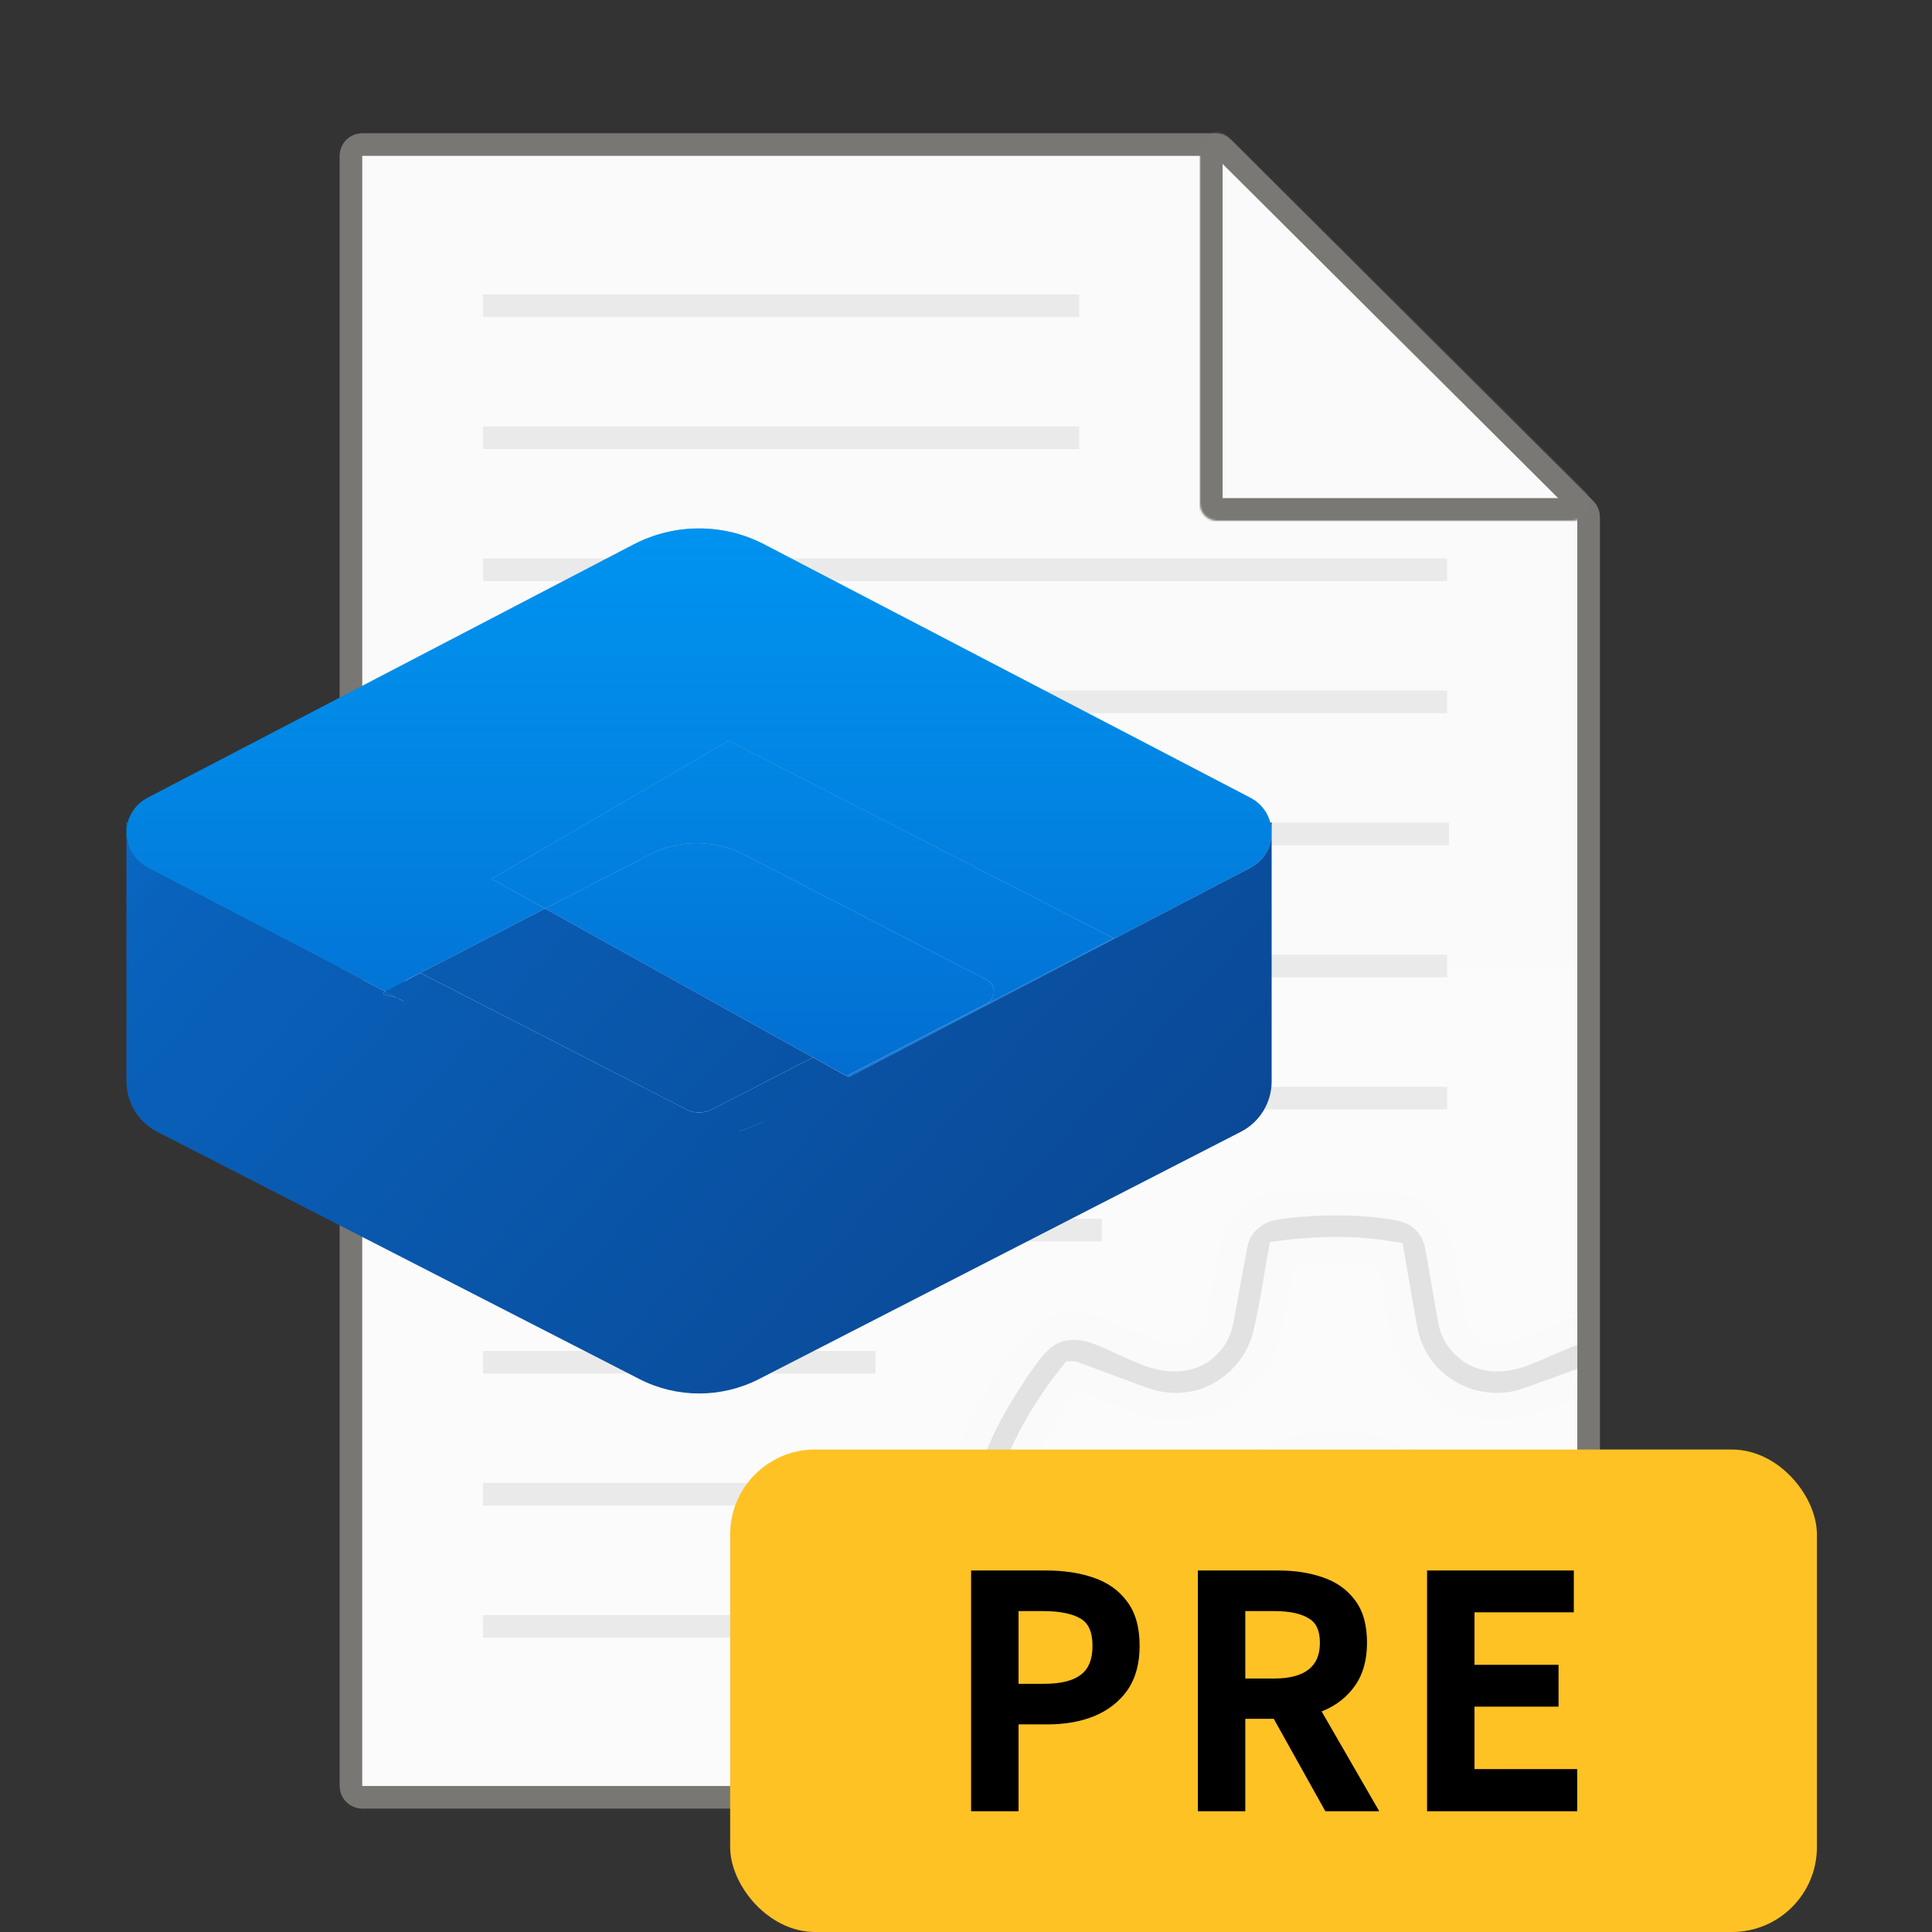 <svg width="1024" height="1024" viewBox="0 0 1024 1024" fill="none" xmlns="http://www.w3.org/2000/svg">
<rect x="0" y="0" width="1024" height="1024" fill="#333333" stroke="none"/>
<path d="M192 76.603C188.686 76.603 186 79.289 186 82.603V946.603C186 949.916 188.686 952.603 192 952.603H836C839.314 952.603 842 949.916 842 946.603V274C842 272.405 841.365 270.876 840.236 269.751L648.236 78.353C647.111 77.232 645.588 76.603 644 76.603H192Z" fill="url(#paint0_linear_611_25)" stroke="url(#paint1_linear_611_25)" stroke-width="12" stroke-linejoin="round"/>
<mask id="path-2-inside-1_611_25" fill="white">
<path d="M636 267V79.658C636 71.65 645.674 67.63 651.349 73.279L839.551 260.621C845.241 266.285 841.23 276 833.202 276H645C640.029 276 636 271.971 636 267Z"/>
</mask>
<path d="M839.551 260.621L848.017 252.117L848.017 252.117L839.551 260.621ZM651.349 73.279L659.815 64.775L651.349 73.279ZM624 79.658V267H648V79.658H624ZM645 288H833.202V264H645V288ZM848.017 252.117L659.815 64.775L642.884 81.784L831.085 269.126L848.017 252.117ZM833.202 288C851.934 288 861.293 265.332 848.017 252.117L831.085 269.126C829.189 267.238 830.526 264 833.202 264V288ZM624 267C624 278.598 633.402 288 645 288V264C646.657 264 648 265.343 648 267H624ZM648 79.658C648 82.327 644.775 83.667 642.884 81.784L659.815 64.775C646.572 51.592 624 60.972 624 79.658H648Z" fill="#7A7875" mask="url(#path-2-inside-1_611_25)"/>
<rect x="256" y="156" width="316" height="12" fill="#EAEAEA"/>
<rect x="256" y="226" width="316" height="12" fill="#EAEAEA"/>
<rect x="256" y="296" width="511" height="12" fill="#EAEAEA"/>
<rect x="256" y="366" width="511" height="12" fill="#EAEAEA"/>
<rect x="256" y="436" width="512" height="12" fill="#EAEAEA"/>
<rect x="256" y="506" width="511" height="12" fill="#EAEAEA"/>
<rect x="256" y="576" width="511" height="12" fill="#EAEAEA"/>
<rect x="256" y="646" width="328" height="12" fill="#EAEAEA"/>
<rect x="256" y="716" width="208" height="12" fill="#EAEAEA"/>
<rect x="256" y="786" width="200" height="12" fill="#EAEAEA"/>
<rect x="256" y="856" width="200" height="12" fill="#EAEAEA"/>
<g clip-path="url(#clip0_611_25)">
<path d="M622.904 966.318C618.21 966.318 613.583 967.19 609.023 968.934C604.464 970.677 599.904 972.555 595.344 974.566C590.918 976.578 586.425 978.456 581.865 980.199C577.305 981.943 572.678 982.814 567.984 982.814C563.961 982.814 560.273 982.01 556.92 980.4C553.567 978.657 550.549 976.243 547.867 973.158C546.124 971.146 544.045 968.464 541.631 965.111C539.351 961.758 536.937 958.07 534.389 954.047C531.84 950.023 529.292 945.799 526.744 941.373C524.196 936.813 521.916 932.454 519.904 928.297C518.027 924.005 516.484 919.982 515.277 916.227C514.07 912.471 513.467 909.32 513.467 906.771C513.467 901.943 514.674 897.652 517.088 893.896C519.502 890.007 522.452 886.52 525.939 883.436C529.561 880.217 533.45 877.199 537.607 874.383C541.899 871.566 545.788 868.616 549.275 865.531C552.896 862.312 555.914 858.96 558.328 855.473C560.742 851.852 561.949 847.694 561.949 843C561.949 838.44 560.742 834.35 558.328 830.729C555.914 827.107 552.896 823.755 549.275 820.67C545.654 817.451 541.765 814.367 537.607 811.416C533.45 808.465 529.561 805.381 525.939 802.162C522.318 798.809 519.301 795.255 516.887 791.5C514.473 787.745 513.266 783.453 513.266 778.625C513.266 776.211 513.869 773.126 515.076 769.371C516.417 765.616 518.094 761.592 520.105 757.301C522.117 753.009 524.397 748.65 526.945 744.225C529.628 739.665 532.243 735.373 534.791 731.35C537.473 727.192 540.021 723.437 542.436 720.084C544.85 716.731 546.928 714.116 548.672 712.238C551.354 709.288 554.372 707.008 557.725 705.398C561.212 703.789 564.9 702.984 568.789 702.984C573.483 702.984 578.043 703.856 582.469 705.6C586.895 707.343 591.32 709.288 595.746 711.434C600.172 713.445 604.598 715.323 609.023 717.066C613.583 718.81 618.21 719.682 622.904 719.682C628.939 719.682 634.103 717.871 638.395 714.25C642.82 710.495 645.57 705.667 646.643 699.766C647.85 693.194 649.057 686.622 650.264 680.051C651.471 673.479 652.678 666.908 653.885 660.336C654.958 654.703 657.372 650.076 661.127 646.455C665.016 642.834 669.777 640.487 675.41 639.414C680.775 638.475 686.206 637.872 691.705 637.604C697.204 637.201 702.635 637 708 637C713.633 637 719.266 637.201 724.898 637.604C730.531 638.006 736.097 638.743 741.596 639.816C747.229 640.889 751.855 643.236 755.477 646.857C759.098 650.479 761.445 655.105 762.518 660.738C763.725 667.31 764.865 673.814 765.938 680.252C767.01 686.689 768.15 693.194 769.357 699.766C770.43 705.533 773.18 710.294 777.605 714.049C782.031 717.804 787.195 719.682 793.096 719.682C797.79 719.682 802.417 718.81 806.977 717.066C811.536 715.323 816.029 713.445 820.455 711.434C825.015 709.422 829.575 707.544 834.135 705.801C838.695 704.057 843.322 703.186 848.016 703.186C852.173 703.186 855.861 704.057 859.08 705.801C862.433 707.41 865.451 709.757 868.133 712.842C869.876 714.854 871.888 717.536 874.168 720.889C876.582 724.242 879.063 727.93 881.611 731.953C884.16 735.977 886.708 740.268 889.256 744.828C891.804 749.254 894.017 753.613 895.895 757.904C897.906 762.062 899.516 766.018 900.723 769.773C901.93 773.529 902.533 776.68 902.533 779.229C902.533 784.191 901.326 788.549 898.912 792.305C896.498 796.06 893.48 799.547 889.859 802.766C886.372 805.85 882.483 808.801 878.191 811.617C874.034 814.434 870.145 817.451 866.523 820.67C863.036 823.755 860.086 827.107 857.672 830.729C855.258 834.215 854.051 838.306 854.051 843C854.051 847.56 855.258 851.65 857.672 855.271C860.086 858.893 863.104 862.312 866.725 865.531C870.346 868.616 874.235 871.633 878.393 874.584C882.55 877.535 886.439 880.686 890.061 884.039C893.682 887.258 896.699 890.745 899.113 894.5C901.527 898.255 902.734 902.547 902.734 907.375C902.734 910.057 902.064 913.276 900.723 917.031C899.516 920.652 897.906 924.609 895.895 928.9C893.883 933.192 891.536 937.551 888.854 941.977C886.305 946.402 883.69 950.627 881.008 954.65C878.46 958.674 875.911 962.362 873.363 965.715C870.949 969.068 868.87 971.75 867.127 973.762C864.445 976.712 861.427 978.992 858.074 980.602C854.855 982.211 851.301 983.016 847.412 983.016C842.986 983.016 838.426 982.144 833.732 980.4C829.173 978.657 824.613 976.779 820.053 974.768C815.493 972.622 810.933 970.677 806.373 968.934C801.813 967.19 797.387 966.318 793.096 966.318C787.195 966.318 782.635 967.525 779.416 969.939C776.197 972.354 773.716 975.505 771.973 979.395C770.229 983.15 768.955 987.374 768.15 992.068C767.48 996.628 766.742 1001.05 765.938 1005.35C765.267 1008.83 764.596 1012.25 763.926 1015.61C763.389 1018.82 762.786 1022.18 762.115 1025.66C761.042 1031.43 758.628 1036.12 754.873 1039.75C751.118 1043.23 746.357 1045.51 740.59 1046.59C735.225 1047.52 729.794 1048.2 724.295 1048.6C718.93 1048.87 713.499 1049 708 1049C702.367 1049 696.734 1048.8 691.102 1048.4C685.469 1047.99 679.903 1047.26 674.404 1046.18C668.771 1045.11 664.145 1042.76 660.523 1039.14C656.902 1035.39 654.555 1030.69 653.482 1025.06C652.275 1018.62 651.135 1012.19 650.062 1005.75C648.99 999.176 647.85 992.672 646.643 986.234C645.57 980.467 642.82 975.706 638.395 971.951C633.969 968.196 628.805 966.318 622.904 966.318ZM736.768 1021.24C737.304 1018.29 737.908 1014.67 738.578 1010.38C739.249 1005.95 739.986 1001.46 740.791 996.896C741.596 992.337 742.467 987.978 743.406 983.82C744.345 979.663 745.284 976.31 746.223 973.762C749.978 963.703 756.013 955.656 764.328 949.621C772.643 943.586 782.232 940.568 793.096 940.568C796.717 940.568 800.874 941.239 805.568 942.58C810.396 943.787 815.292 945.262 820.254 947.006C825.35 948.749 830.245 950.56 834.939 952.438C839.633 954.315 843.791 955.924 847.412 957.266C853.715 949.755 859.281 941.842 864.109 933.527C868.938 925.078 873.162 916.361 876.783 907.375V907.174L846.004 881.021C840.371 876.327 836.012 870.695 832.928 864.123C829.843 857.417 828.301 850.376 828.301 843C828.301 835.624 829.843 828.583 832.928 821.877C836.146 815.171 840.572 809.471 846.205 804.777L876.582 779.43V779.229C876.582 779.094 876.314 778.357 875.777 777.016C875.241 775.54 874.906 774.736 874.771 774.602C871.553 766.286 867.663 758.374 863.104 750.863C858.678 743.219 853.648 735.91 848.016 728.936H847.814L809.994 742.615C804.63 744.493 799.131 745.432 793.498 745.432C784.378 745.432 775.996 743.219 768.352 738.793C761.914 735.172 756.549 730.344 752.258 724.309C748.1 718.273 745.351 711.635 744.01 704.393L737.17 665.164C727.514 663.555 717.79 662.75 708 662.75C703.172 662.75 698.344 662.951 693.516 663.354C688.688 663.622 683.926 664.091 679.232 664.762C678.025 671.467 676.885 678.106 675.812 684.678C674.74 691.249 673.465 697.821 671.99 704.393C670.783 710.294 668.704 715.792 665.754 720.889C662.803 725.851 659.182 730.143 654.891 733.764C650.599 737.385 645.771 740.268 640.406 742.414C635.042 744.426 629.275 745.432 623.105 745.432C617.07 745.432 611.37 744.426 606.006 742.414H605.805L568.789 728.734H568.588C562.419 736.379 556.853 744.359 551.891 752.674C546.928 760.855 542.704 769.505 539.217 778.625V778.826L569.996 804.979C575.629 809.673 579.988 815.372 583.072 822.078C586.157 828.65 587.699 835.624 587.699 843C587.699 850.376 586.09 857.417 582.871 864.123C579.786 870.829 575.428 876.529 569.795 881.223L539.418 906.57V906.771C539.418 906.906 539.686 907.71 540.223 909.186C540.759 910.527 541.094 911.264 541.229 911.398C544.447 919.714 548.27 927.693 552.695 935.338C557.255 942.848 562.352 950.09 567.984 957.064H568.186L606.006 943.385C611.37 941.507 616.869 940.568 622.502 940.568C631.622 940.568 640.004 942.781 647.648 947.207C654.086 950.828 659.383 955.656 663.541 961.691C667.833 967.727 670.649 974.365 671.99 981.607L678.83 1020.84C688.486 1022.45 698.21 1023.25 708 1023.25C712.828 1023.25 717.656 1023.12 722.484 1022.85C727.312 1022.45 732.074 1021.91 736.768 1021.24ZM630.75 843C630.75 832.271 632.762 822.212 636.785 812.824C640.809 803.436 646.307 795.255 653.281 788.281C660.255 781.307 668.436 775.809 677.824 771.785C687.212 767.762 697.271 765.75 708 765.75C718.729 765.75 728.788 767.762 738.176 771.785C747.564 775.809 755.745 781.307 762.719 788.281C769.693 795.255 775.191 803.436 779.215 812.824C783.238 822.212 785.25 832.271 785.25 843C785.25 853.729 783.238 863.788 779.215 873.176C775.191 882.564 769.693 890.745 762.719 897.719C755.745 904.693 747.564 910.191 738.176 914.215C728.788 918.238 718.729 920.25 708 920.25C697.271 920.25 687.212 918.238 677.824 914.215C668.436 910.191 660.255 904.693 653.281 897.719C646.307 890.745 640.809 882.564 636.785 873.176C632.762 863.788 630.75 853.729 630.75 843ZM759.5 843C759.5 835.892 758.159 829.253 755.477 823.084C752.794 816.781 749.106 811.282 744.412 806.588C739.718 801.894 734.219 798.206 727.916 795.523C721.747 792.841 715.108 791.5 708 791.5C700.892 791.5 694.186 792.841 687.883 795.523C681.714 798.206 676.282 801.894 671.588 806.588C666.894 811.282 663.206 816.781 660.523 823.084C657.841 829.253 656.5 835.892 656.5 843C656.5 850.108 657.841 856.814 660.523 863.117C663.206 869.286 666.894 874.718 671.588 879.412C676.282 884.106 681.714 887.794 687.883 890.477C694.186 893.159 700.892 894.5 708 894.5C715.108 894.5 721.747 893.159 727.916 890.477C734.219 887.794 739.718 884.106 744.412 879.412C749.106 874.718 752.794 869.286 755.477 863.117C758.159 856.814 759.5 850.108 759.5 843Z" fill="#E2E2E2"/>
<path d="M609.023 968.934L611.595 975.659L609.023 968.934ZM595.344 974.566L592.438 967.979L592.401 967.995L592.364 968.012L595.344 974.566ZM556.92 980.4L553.598 986.788L553.7 986.842L553.804 986.891L556.92 980.4ZM547.867 973.158L542.426 977.874L542.434 977.883L547.867 973.158ZM541.631 965.111L535.677 969.16L535.731 969.24L535.788 969.318L541.631 965.111ZM526.744 941.373L520.459 944.885L520.481 944.926L520.504 944.966L526.744 941.373ZM519.904 928.297L513.308 931.183L513.363 931.309L513.423 931.433L519.904 928.297ZM517.088 893.896L523.144 897.79L523.175 897.742L523.205 897.693L517.088 893.896ZM525.939 883.436L530.71 888.828L530.716 888.823L530.723 888.817L525.939 883.436ZM537.607 874.383L533.657 868.363L533.613 868.392L533.569 868.422L537.607 874.383ZM549.275 865.531L554.046 870.924L554.052 870.918L554.059 870.913L549.275 865.531ZM558.328 855.473L564.248 859.571L564.284 859.519L564.319 859.466L558.328 855.473ZM549.275 820.67L544.492 826.051L544.549 826.102L544.606 826.151L549.275 820.67ZM525.939 802.162L521.048 807.445L521.101 807.495L521.156 807.543L525.939 802.162ZM516.887 791.5L510.83 795.393L516.887 791.5ZM515.076 769.371L508.296 766.949L508.257 767.058L508.222 767.168L515.076 769.371ZM526.945 744.225L520.739 740.574L520.722 740.603L520.706 740.632L526.945 744.225ZM534.791 731.35L528.741 727.446L528.724 727.472L528.708 727.497L534.791 731.35ZM548.672 712.238L553.948 717.138L553.974 717.11L553.999 717.082L548.672 712.238ZM557.725 705.398L554.707 698.861L554.658 698.884L554.609 698.907L557.725 705.398ZM595.746 711.434L592.605 717.912L592.685 717.951L592.767 717.988L595.746 711.434ZM609.023 717.066L606.384 723.765L606.418 723.779L606.452 723.792L609.023 717.066ZM638.395 714.25L643.038 719.753L643.045 719.746L643.053 719.74L638.395 714.25ZM646.643 699.766L639.561 698.465L639.559 698.478L646.643 699.766ZM653.885 660.336L646.812 658.989L646.808 659.012L646.803 659.035L653.885 660.336ZM661.127 646.455L656.221 641.185L656.175 641.228L656.129 641.272L661.127 646.455ZM675.41 639.414L674.169 632.322L674.116 632.331L674.063 632.341L675.41 639.414ZM691.705 637.604L692.056 644.795L692.143 644.791L692.231 644.784L691.705 637.604ZM741.596 639.816L740.217 646.883L740.233 646.886L740.248 646.889L741.596 639.816ZM762.518 660.738L769.599 659.438L769.595 659.414L769.59 659.391L762.518 660.738ZM769.357 699.766L762.276 701.066L762.277 701.074L762.279 701.083L769.357 699.766ZM820.455 711.434L817.549 704.846L817.512 704.862L817.476 704.879L820.455 711.434ZM859.08 705.801L855.651 712.132L855.806 712.216L855.964 712.292L859.08 705.801ZM868.133 712.842L873.574 708.126L873.566 708.117L868.133 712.842ZM874.168 720.889L868.214 724.937L868.268 725.017L868.325 725.096L874.168 720.889ZM889.256 744.828L882.971 748.34L882.993 748.381L883.016 748.421L889.256 744.828ZM895.895 757.904L889.298 760.79L889.353 760.916L889.413 761.04L895.895 757.904ZM898.912 792.305L904.969 796.198L898.912 792.305ZM889.859 802.766L894.63 808.158L894.636 808.153L894.643 808.147L889.859 802.766ZM878.191 811.617L874.241 805.598L874.197 805.627L874.153 805.656L878.191 811.617ZM866.523 820.67L871.294 826.063L871.3 826.057L871.307 826.051L866.523 820.67ZM857.672 830.729L863.592 834.827L863.628 834.775L863.663 834.722L857.672 830.729ZM866.725 865.531L861.941 870.913L861.998 870.963L862.056 871.012L866.725 865.531ZM890.061 884.039L885.169 889.322L885.222 889.372L885.277 889.42L890.061 884.039ZM900.723 917.031L893.942 914.61L893.916 914.682L893.892 914.754L900.723 917.031ZM888.854 941.977L882.696 938.245L882.654 938.314L882.614 938.384L888.854 941.977ZM881.008 954.65L875.017 950.657L874.97 950.727L874.925 950.798L881.008 954.65ZM873.363 965.715L867.631 961.358L867.575 961.432L867.52 961.508L873.363 965.715ZM867.127 973.762L872.455 978.605L872.512 978.542L872.568 978.477L867.127 973.762ZM858.074 980.602L854.959 974.111L854.906 974.136L854.854 974.162L858.074 980.602ZM833.732 980.4L831.161 987.126L831.193 987.138L831.225 987.15L833.732 980.4ZM820.053 974.768L816.987 981.282L817.066 981.32L817.147 981.355L820.053 974.768ZM771.973 979.395L778.503 982.427L778.523 982.383L778.543 982.34L771.973 979.395ZM768.15 992.068L761.054 990.852L761.039 990.936L761.027 991.021L768.15 992.068ZM765.938 1005.35L773.008 1006.71L773.011 1006.69L773.014 1006.67L765.938 1005.35ZM763.926 1015.61L756.866 1014.19L756.843 1014.31L756.824 1014.42L763.926 1015.61ZM762.115 1025.66L755.045 1024.3L755.041 1024.33L755.037 1024.35L762.115 1025.66ZM754.873 1039.75L759.772 1045.02L759.822 1044.98L759.871 1044.93L754.873 1039.75ZM740.59 1046.59L741.831 1053.68L741.869 1053.67L741.907 1053.66L740.59 1046.59ZM724.295 1048.6L724.654 1055.79L724.737 1055.78L724.82 1055.78L724.295 1048.6ZM674.404 1046.18L675.783 1039.12L675.767 1039.11L675.752 1039.11L674.404 1046.18ZM660.523 1039.14L655.341 1044.14L655.386 1044.19L655.432 1044.23L660.523 1039.14ZM653.482 1025.06L646.406 1026.39L646.408 1026.4L646.41 1026.41L653.482 1025.06ZM650.062 1005.75L642.957 1006.91L642.959 1006.92L642.96 1006.93L650.062 1005.75ZM646.643 986.234L639.564 987.551L639.566 987.561L646.643 986.234ZM736.768 1021.24L737.786 1028.37L742.923 1027.63L743.851 1022.53L736.768 1021.24ZM738.578 1010.38L745.692 1011.49L745.694 1011.47L745.697 1011.45L738.578 1010.38ZM746.223 973.762L739.477 971.243L739.472 971.258L739.467 971.273L746.223 973.762ZM764.328 949.621L768.557 955.448L764.328 949.621ZM805.568 942.58L803.59 949.503L803.706 949.536L803.822 949.565L805.568 942.58ZM820.254 947.006L817.867 953.799L817.895 953.809L817.923 953.818L820.254 947.006ZM847.412 957.266L844.911 964.017L849.667 965.779L852.927 961.894L847.412 957.266ZM864.109 933.527L870.336 937.143L870.348 937.121L870.361 937.1L864.109 933.527ZM876.783 907.375L883.461 910.066L883.983 908.771V907.375H876.783ZM876.783 907.174H883.983V903.843L881.445 901.687L876.783 907.174ZM846.004 881.021L850.666 875.535L850.64 875.512L850.613 875.49L846.004 881.021ZM832.928 864.123L826.387 867.132L826.398 867.157L826.41 867.182L832.928 864.123ZM832.928 821.877L826.437 818.761L826.411 818.814L826.387 818.868L832.928 821.877ZM846.205 804.777L850.814 810.309L850.818 810.306L846.205 804.777ZM876.582 779.43L881.195 784.958L883.782 782.799V779.43H876.582ZM875.777 777.016L869.011 779.476L869.05 779.584L869.092 779.69L875.777 777.016ZM874.771 774.602L868.057 777.201L868.606 778.618L869.68 779.693L874.771 774.602ZM863.104 750.863L856.872 754.471L856.91 754.536L856.949 754.6L863.104 750.863ZM848.016 728.936L853.617 724.412L851.455 721.736H848.016V728.936ZM847.814 728.936V721.736H846.552L845.365 722.165L847.814 728.936ZM809.994 742.615L812.373 749.411L812.408 749.399L812.443 749.386L809.994 742.615ZM768.352 738.793L771.959 732.562L771.92 732.54L771.881 732.518L768.352 738.793ZM752.258 724.309L746.329 728.393L746.359 728.437L746.39 728.481L752.258 724.309ZM744.01 704.393L736.917 705.629L736.923 705.666L736.93 705.704L744.01 704.393ZM737.17 665.164L744.263 663.927L743.386 658.901L738.354 658.062L737.17 665.164ZM693.516 663.354L693.915 670.542L694.014 670.537L694.114 670.529L693.516 663.354ZM679.232 664.762L678.214 657.634L673.067 658.369L672.146 663.486L679.232 664.762ZM671.99 704.393L664.965 702.816L664.95 702.882L664.936 702.95L671.99 704.393ZM665.754 720.889L671.943 724.568L671.964 724.532L671.985 724.496L665.754 720.889ZM640.406 742.414L642.934 749.156L643.008 749.128L643.08 749.099L640.406 742.414ZM606.006 742.414L608.534 735.672L607.311 735.214H606.006V742.414ZM605.805 742.414L603.309 749.168L604.517 749.614H605.805V742.414ZM568.789 728.734L571.285 721.981L570.077 721.534H568.789V728.734ZM568.588 728.734V721.534H565.146L562.985 724.213L568.588 728.734ZM551.891 752.674L558.047 756.408L558.06 756.386L558.073 756.364L551.891 752.674ZM539.217 778.625L532.492 776.054L532.017 777.295V778.625H539.217ZM539.217 778.826H532.017V782.157L534.555 784.313L539.217 778.826ZM569.996 804.979L565.334 810.465L565.36 810.488L565.387 810.51L569.996 804.979ZM583.072 822.078L576.531 825.087L576.543 825.112L576.555 825.137L583.072 822.078ZM582.871 864.123L576.38 861.007L576.355 861.061L576.33 861.114L582.871 864.123ZM569.795 881.223L565.186 875.691L565.182 875.694L569.795 881.223ZM539.418 906.57L534.805 901.042L532.218 903.201V906.57H539.418ZM540.223 909.186L533.456 911.646L533.495 911.753L533.538 911.86L540.223 909.186ZM541.229 911.398L547.943 908.799L547.394 907.382L546.32 906.307L541.229 911.398ZM552.695 935.338L546.464 938.945L546.502 939.01L546.541 939.075L552.695 935.338ZM567.984 957.064L562.383 961.588L564.545 964.264H567.984V957.064ZM568.186 957.064V964.264H569.448L570.635 963.835L568.186 957.064ZM606.006 943.385L603.627 936.589L603.592 936.601L603.557 936.614L606.006 943.385ZM647.648 947.207L644.041 953.438L644.08 953.46L644.119 953.482L647.648 947.207ZM663.541 961.691L657.612 965.776L657.642 965.82L657.673 965.864L663.541 961.691ZM671.99 981.607L679.083 980.371L679.077 980.334L679.07 980.296L671.99 981.607ZM678.83 1020.84L671.737 1022.07L672.614 1027.1L677.646 1027.94L678.83 1020.84ZM722.484 1022.85L722.884 1030.04L722.983 1030.03L723.082 1030.02L722.484 1022.85ZM653.281 788.281L658.372 793.372L653.281 788.281ZM762.719 788.281L757.628 793.372L762.719 788.281ZM762.719 897.719L757.628 892.628L762.719 897.719ZM755.477 823.084L748.851 825.903L748.862 825.929L748.874 825.955L755.477 823.084ZM727.916 795.523L725.045 802.126L725.071 802.138L725.097 802.149L727.916 795.523ZM687.883 795.523L685.064 788.898L685.038 788.909L685.012 788.921L687.883 795.523ZM660.523 823.084L667.126 825.955L667.138 825.929L667.149 825.903L660.523 823.084ZM660.523 863.117L653.898 865.936L653.909 865.962L653.921 865.988L660.523 863.117ZM687.883 890.477L685.012 897.079L685.038 897.091L685.064 897.102L687.883 890.477ZM727.916 890.477L725.097 883.851L725.071 883.862L725.045 883.874L727.916 890.477ZM755.477 863.117L762.079 865.988L762.091 865.962L762.102 865.936L755.477 863.117ZM622.904 959.118C617.296 959.118 611.8 960.164 606.452 962.208L611.595 975.659C615.367 974.216 619.124 973.518 622.904 973.518V959.118ZM606.452 962.208C601.777 963.996 597.106 965.92 592.438 967.979L598.25 981.154C602.702 979.19 607.15 977.358 611.595 975.659L606.452 962.208ZM592.364 968.012C588.073 969.962 583.717 971.783 579.294 973.474L584.437 986.924C589.134 985.128 593.763 983.194 598.323 981.121L592.364 968.012ZM579.294 973.474C575.522 974.916 571.764 975.614 567.984 975.614V990.014C573.592 990.014 579.089 988.969 584.437 986.924L579.294 973.474ZM567.984 975.614C564.95 975.614 562.338 975.015 560.036 973.909L553.804 986.891C558.207 989.005 562.972 990.014 567.984 990.014V975.614ZM560.242 974.012C557.754 972.719 555.438 970.892 553.3 968.434L542.434 977.883C545.661 981.593 549.38 984.595 553.598 986.788L560.242 974.012ZM553.308 968.443C551.761 966.657 549.822 964.166 547.474 960.904L535.788 969.318C538.268 972.762 540.486 975.635 542.426 977.874L553.308 968.443ZM547.585 961.063C545.356 957.785 542.985 954.163 540.471 950.195L528.306 957.899C530.889 961.978 533.346 965.732 535.677 969.16L547.585 961.063ZM540.471 950.195C537.981 946.262 535.485 942.125 532.984 937.781L520.504 944.966C523.1 949.473 525.7 953.784 528.306 957.899L540.471 950.195ZM533.029 937.861C530.541 933.409 528.328 929.176 526.385 925.161L513.423 931.433C515.504 935.733 517.851 940.218 520.459 944.885L533.029 937.861ZM526.501 925.411C524.703 921.302 523.252 917.509 522.132 914.023L508.423 918.43C509.717 922.455 511.35 926.708 513.308 931.183L526.501 925.411ZM522.132 914.023C521.043 910.635 520.667 908.28 520.667 906.771H506.267C506.267 910.36 507.098 914.308 508.423 918.43L522.132 914.023ZM520.667 906.771C520.667 903.207 521.538 900.289 523.144 897.79L511.031 890.003C507.81 895.014 506.267 900.68 506.267 906.771H520.667ZM523.205 897.693C525.244 894.409 527.738 891.457 530.71 888.828L521.169 878.043C517.167 881.583 513.76 885.605 510.97 890.099L523.205 897.693ZM530.723 888.817C534.1 885.815 537.739 882.99 541.646 880.344L533.569 868.422C529.16 871.408 525.021 874.619 521.156 878.054L530.723 888.817ZM541.558 880.402C546.109 877.416 550.276 874.259 554.046 870.924L544.505 860.138C541.301 862.973 537.69 865.717 533.657 868.363L541.558 880.402ZM554.059 870.913C558.049 867.366 561.465 863.591 564.248 859.571L552.408 851.374C550.363 854.329 547.744 857.259 544.492 860.15L554.059 870.913ZM564.319 859.466C567.584 854.569 569.149 848.998 569.149 843H554.749C554.749 846.39 553.9 849.134 552.337 851.479L564.319 859.466ZM569.149 843C569.149 837.09 567.56 831.597 564.319 826.735L552.337 834.722C553.924 837.102 554.749 839.79 554.749 843H569.149ZM564.319 826.735C561.503 822.51 558.026 818.666 553.944 815.189L544.606 826.151C547.767 828.843 550.326 831.705 552.337 834.722L564.319 826.735ZM554.059 815.289C550.231 811.886 546.135 808.639 541.774 805.544L533.44 817.288C537.395 820.094 541.077 823.016 544.492 826.051L554.059 815.289ZM541.774 805.544C537.82 802.738 534.138 799.816 530.723 796.781L521.156 807.543C524.983 810.946 529.08 814.193 533.44 817.288L541.774 805.544ZM530.831 796.879C527.609 793.896 524.997 790.801 522.943 787.607L510.83 795.393C513.605 799.71 517.028 803.723 521.048 807.445L530.831 796.879ZM522.943 787.607C521.337 785.108 520.466 782.19 520.466 778.625H506.066C506.066 784.716 507.609 790.382 510.83 795.393L522.943 787.607ZM520.466 778.625C520.466 777.281 520.827 775.008 521.931 771.574L508.222 767.168C506.911 771.244 506.066 775.141 506.066 778.625H520.466ZM521.857 771.793C523.108 768.289 524.693 764.479 526.625 760.357L513.586 754.245C511.495 758.706 509.726 762.943 508.296 766.949L521.857 771.793ZM526.625 760.357C528.545 756.261 530.73 752.081 533.185 747.817L520.706 740.632C518.064 745.219 515.69 749.757 513.586 754.245L526.625 760.357ZM533.151 747.875C535.798 743.376 538.372 739.152 540.874 735.202L528.708 727.497C526.114 731.594 523.457 735.954 520.739 740.574L533.151 747.875ZM540.841 735.253C543.469 731.179 545.948 727.527 548.279 724.291L536.592 715.877C534.095 719.346 531.477 723.205 528.741 727.446L540.841 735.253ZM548.279 724.291C550.61 721.053 552.492 718.706 553.948 717.138L543.396 707.339C541.365 709.526 539.089 712.409 536.592 715.877L548.279 724.291ZM553.999 717.082C556.103 714.768 558.383 713.069 560.84 711.889L554.609 698.907C550.361 700.947 546.605 703.808 543.344 707.395L553.999 717.082ZM560.742 711.936C563.271 710.769 565.928 710.184 568.789 710.184V695.784C563.872 695.784 559.153 696.809 554.707 698.861L560.742 711.936ZM568.789 710.184C572.567 710.184 576.233 710.882 579.83 712.299L585.108 698.901C579.853 696.831 574.399 695.784 568.789 695.784V710.184ZM579.83 712.299C584.08 713.973 588.338 715.844 592.605 717.912L598.887 704.955C594.302 702.732 589.709 700.713 585.108 698.901L579.83 712.299ZM592.767 717.988C597.302 720.05 601.842 721.976 606.384 723.765L611.662 710.367C607.354 708.67 603.041 706.841 598.725 704.879L592.767 717.988ZM606.452 723.792C611.8 725.836 617.296 726.882 622.904 726.882V712.482C619.124 712.482 615.367 711.784 611.595 710.341L606.452 723.792ZM622.904 726.882C630.502 726.882 637.346 724.555 643.038 719.753L633.751 708.747C630.86 711.187 627.377 712.482 622.904 712.482V726.882ZM643.053 719.74C648.794 714.869 652.366 708.534 653.726 701.054L639.559 698.478C638.773 702.799 636.846 706.121 633.736 708.76L643.053 719.74ZM653.724 701.066C653.897 700.124 653.777 700.776 653.95 699.834C654.123 698.892 654.004 699.544 654.177 698.602C654.35 697.66 654.23 698.312 654.403 697.37C654.576 696.428 654.456 697.08 654.629 696.138C654.802 695.195 654.683 695.848 654.856 694.905C655.029 693.963 654.909 694.615 655.082 693.673C655.255 692.731 655.135 693.383 655.308 692.441C655.481 691.499 655.362 692.151 655.535 691.209C655.607 690.814 655.575 690.988 655.648 690.593C655.72 690.197 655.688 690.372 655.761 689.977C655.834 689.581 655.802 689.756 655.874 689.361C655.947 688.965 655.915 689.14 655.987 688.745C656.06 688.349 656.028 688.524 656.1 688.128C656.173 687.733 656.141 687.908 656.214 687.512C656.286 687.117 656.254 687.292 656.327 686.896C656.399 686.501 656.367 686.676 656.44 686.28C656.513 685.885 656.48 686.059 656.553 685.664C656.626 685.269 656.594 685.443 656.666 685.048C656.739 684.653 656.707 684.827 656.779 684.432C656.852 684.037 656.82 684.211 656.893 683.816C656.965 683.42 656.933 683.595 657.006 683.2C657.078 682.804 657.046 682.979 657.119 682.584C657.192 682.188 657.159 682.363 657.232 681.968C657.305 681.572 657.273 681.747 657.345 681.351L643.182 678.75C643.009 679.692 643.129 679.04 642.956 679.982C642.783 680.924 642.903 680.272 642.729 681.214C642.556 682.157 642.676 681.504 642.503 682.447C642.33 683.389 642.45 682.737 642.277 683.679C642.104 684.621 642.224 683.969 642.051 684.911C641.877 685.853 641.997 685.201 641.824 686.143C641.651 687.085 641.771 686.433 641.598 687.375C641.425 688.317 641.545 687.665 641.372 688.608C641.299 689.003 641.331 688.828 641.258 689.224C641.186 689.619 641.218 689.444 641.145 689.84C641.073 690.235 641.105 690.06 641.032 690.456C640.959 690.851 640.992 690.676 640.919 691.072C640.846 691.467 640.878 691.293 640.806 691.688C640.733 692.083 640.765 691.909 640.693 692.304C640.62 692.699 640.652 692.525 640.579 692.92C640.507 693.316 640.539 693.141 640.466 693.536C640.394 693.932 640.426 693.757 640.353 694.152C640.281 694.548 640.313 694.373 640.24 694.768C640.167 695.164 640.199 694.989 640.127 695.384C640.054 695.78 640.086 695.605 640.014 696.001C639.941 696.396 639.973 696.221 639.901 696.617C639.828 697.012 639.86 696.837 639.787 697.233C639.715 697.628 639.747 697.453 639.674 697.849C639.602 698.244 639.634 698.07 639.561 698.465L653.724 701.066ZM657.345 681.351C657.518 680.409 657.398 681.061 657.572 680.119C657.745 679.177 657.625 679.829 657.798 678.887C657.971 677.945 657.851 678.597 658.024 677.655C658.197 676.713 658.077 677.365 658.25 676.423C658.424 675.481 658.304 676.133 658.477 675.191C658.65 674.248 658.53 674.901 658.703 673.958C658.876 673.016 658.756 673.668 658.929 672.726C659.102 671.784 658.983 672.436 659.156 671.494C659.228 671.099 659.196 671.273 659.269 670.878C659.342 670.483 659.309 670.657 659.382 670.262C659.455 669.867 659.423 670.041 659.495 669.646C659.568 669.25 659.536 669.425 659.608 669.03C659.681 668.634 659.649 668.809 659.722 668.414C659.794 668.018 659.762 668.193 659.835 667.798C659.907 667.402 659.875 667.577 659.948 667.181C660.02 666.786 659.988 666.961 660.061 666.565C660.134 666.17 660.102 666.345 660.174 665.949C660.247 665.554 660.215 665.729 660.287 665.333C660.36 664.938 660.328 665.112 660.401 664.717C660.473 664.322 660.441 664.496 660.514 664.101C660.586 663.706 660.554 663.88 660.627 663.485C660.699 663.09 660.667 663.264 660.74 662.869C660.813 662.473 660.781 662.648 660.853 662.253C660.926 661.857 660.894 662.032 660.966 661.637L646.803 659.035C646.63 659.977 646.75 659.325 646.577 660.267C646.404 661.21 646.524 660.557 646.351 661.5C646.178 662.442 646.297 661.79 646.124 662.732C645.951 663.674 646.071 663.022 645.898 663.964C645.725 664.906 645.845 664.254 645.672 665.196C645.499 666.138 645.618 665.486 645.445 666.428C645.272 667.37 645.392 666.718 645.219 667.66C645.046 668.603 645.166 667.951 644.993 668.893C644.92 669.288 644.952 669.113 644.88 669.509C644.807 669.904 644.839 669.729 644.766 670.125C644.694 670.52 644.726 670.346 644.653 670.741C644.581 671.136 644.613 670.962 644.54 671.357C644.467 671.752 644.5 671.578 644.427 671.973C644.354 672.368 644.386 672.194 644.314 672.589C644.241 672.985 644.273 672.81 644.201 673.205C644.128 673.601 644.16 673.426 644.087 673.821C644.015 674.217 644.047 674.042 643.974 674.437C643.902 674.833 643.934 674.658 643.861 675.054C643.788 675.449 643.821 675.274 643.748 675.67C643.675 676.065 643.707 675.89 643.635 676.286C643.562 676.681 643.594 676.506 643.522 676.902C643.449 677.297 643.481 677.123 643.408 677.518C643.336 677.913 643.368 677.739 643.295 678.134C643.223 678.529 643.255 678.355 643.182 678.75L657.345 681.351ZM660.958 661.683C661.781 657.361 663.547 654.123 666.125 651.638L656.129 641.272C651.196 646.029 648.134 652.046 646.812 658.989L660.958 661.683ZM666.033 651.725C668.851 649.101 672.347 647.327 676.757 646.487L674.063 632.341C667.207 633.647 661.181 636.567 656.221 641.185L666.033 651.725ZM676.651 646.506C681.718 645.62 686.852 645.049 692.056 644.795L691.354 630.412C685.56 630.695 679.831 631.331 674.169 632.322L676.651 646.506ZM692.231 644.784C697.559 644.394 702.816 644.2 708 644.2V629.8C702.455 629.8 696.848 630.008 691.18 630.423L692.231 644.784ZM708 644.2C713.461 644.2 718.923 644.395 724.385 644.785L725.411 630.422C719.608 630.007 713.804 629.8 708 629.8V644.2ZM724.385 644.785C729.73 645.167 735.006 645.866 740.217 646.883L742.975 632.75C737.188 631.621 731.333 630.845 725.411 630.422L724.385 644.785ZM740.248 646.889C744.639 647.726 747.905 649.468 750.385 651.949L760.568 641.766C755.806 637.004 749.818 634.053 742.943 632.744L740.248 646.889ZM750.385 651.949C752.865 654.429 754.608 657.695 755.445 662.085L769.59 659.391C768.281 652.516 765.33 646.528 760.568 641.766L750.385 651.949ZM755.436 662.039C756.636 668.573 757.769 675.038 758.835 681.436L773.04 679.068C771.96 672.591 770.813 666.047 769.599 659.438L755.436 662.039ZM758.835 681.436C759.915 687.913 761.062 694.457 762.276 701.066L776.439 698.465C775.239 691.931 774.106 685.466 773.04 679.068L758.835 681.436ZM762.279 701.083C763.651 708.459 767.244 714.7 772.947 719.539L782.264 708.559C779.115 705.887 777.21 702.607 776.436 698.449L762.279 701.083ZM772.947 719.539C778.698 724.418 785.52 726.882 793.096 726.882V712.482C788.87 712.482 785.365 711.19 782.264 708.559L772.947 719.539ZM793.096 726.882C798.704 726.882 804.2 725.836 809.548 723.792L804.405 710.341C800.633 711.784 796.876 712.482 793.096 712.482V726.882ZM809.548 723.792C814.245 721.996 818.874 720.061 823.434 717.988L817.476 704.879C813.185 706.829 808.828 708.65 804.405 710.341L809.548 723.792ZM823.361 718.021C827.813 716.057 832.261 714.225 836.706 712.526L831.563 699.076C826.888 700.863 822.217 702.787 817.549 704.846L823.361 718.021ZM836.706 712.526C840.478 711.084 844.236 710.386 848.016 710.386V695.986C842.408 695.986 836.911 697.031 831.563 699.076L836.706 712.526ZM848.016 710.386C851.14 710.386 853.621 711.032 855.651 712.132L862.509 699.47C858.102 697.082 853.206 695.986 848.016 695.986V710.386ZM855.964 712.292C858.348 713.436 860.597 715.148 862.7 717.566L873.566 708.117C870.304 704.366 866.518 701.384 862.196 699.31L855.964 712.292ZM862.692 717.557C864.183 719.278 866.02 721.71 868.214 724.937L880.122 716.84C877.756 713.362 875.57 710.429 873.574 708.126L862.692 717.557ZM868.325 725.096C870.644 728.317 873.046 731.885 875.529 735.805L887.694 728.101C885.081 723.974 882.52 720.166 880.011 716.682L868.325 725.096ZM875.529 735.805C878 739.707 880.481 743.885 882.971 748.34L895.541 741.316C892.935 736.652 890.319 732.246 887.694 728.101L875.529 735.805ZM883.016 748.421C885.444 752.638 887.535 756.761 889.298 760.79L902.491 755.018C900.498 750.464 898.164 745.87 895.496 741.236L883.016 748.421ZM889.413 761.04C891.303 764.946 892.779 768.589 893.868 771.977L907.577 767.57C906.252 763.447 904.509 759.178 902.376 754.768L889.413 761.04ZM893.868 771.977C894.957 775.365 895.333 777.72 895.333 779.229H909.733C909.733 775.64 908.902 771.692 907.577 767.57L893.868 771.977ZM895.333 779.229C895.333 782.969 894.441 785.944 892.856 788.411L904.969 796.198C908.211 791.154 909.733 785.412 909.733 779.229H895.333ZM892.856 788.411C890.825 791.57 888.248 794.564 885.076 797.384L894.643 808.147C898.713 804.529 902.171 800.55 904.969 796.198L892.856 788.411ZM885.089 797.373C881.885 800.207 878.274 802.951 874.241 805.598L882.142 817.637C886.693 814.65 890.86 811.493 894.63 808.158L885.089 797.373ZM874.153 805.656C869.744 808.643 865.605 811.853 861.74 815.289L871.307 826.051C874.684 823.049 878.323 820.224 882.23 817.578L874.153 805.656ZM861.753 815.277C857.833 818.745 854.463 822.562 851.681 826.735L863.663 834.722C865.709 831.653 868.24 828.764 871.294 826.063L861.753 815.277ZM851.752 826.63C848.416 831.449 846.851 837.005 846.851 843H861.251C861.251 839.607 862.1 836.982 863.592 834.827L851.752 826.63ZM846.851 843C846.851 848.91 848.44 854.403 851.681 859.265L863.663 851.278C862.076 848.898 861.251 846.21 861.251 843H846.851ZM851.681 859.265C854.473 863.453 857.911 867.33 861.941 870.913L871.508 860.15C868.296 857.295 865.699 854.332 863.663 851.278L851.681 859.265ZM862.056 871.012C865.849 874.244 869.907 877.391 874.226 880.456L882.56 868.712C878.563 865.876 874.842 862.988 871.394 860.05L862.056 871.012ZM874.226 880.456C878.137 883.232 881.784 886.188 885.169 889.322L894.952 878.756C891.095 875.185 886.963 871.837 882.56 868.712L874.226 880.456ZM885.277 889.42C888.45 892.24 891.026 895.235 893.057 898.393L905.17 890.607C902.372 886.255 898.914 882.275 894.844 878.658L885.277 889.42ZM893.057 898.393C894.663 900.892 895.534 903.81 895.534 907.375H909.934C909.934 901.284 908.391 895.618 905.17 890.607L893.057 898.393ZM895.534 907.375C895.534 908.934 895.128 911.29 893.942 914.61L907.503 919.453C909 915.262 909.934 911.18 909.934 907.375H895.534ZM893.892 914.754C892.792 918.056 891.295 921.748 889.375 925.844L902.414 931.956C904.517 927.469 906.24 923.249 907.553 919.308L893.892 914.754ZM889.375 925.844C887.481 929.885 885.258 934.018 882.696 938.245L895.011 945.708C897.814 941.084 900.284 936.499 902.414 931.956L889.375 925.844ZM882.614 938.384C880.14 942.681 877.607 946.771 875.017 950.657L886.999 958.644C889.773 954.483 892.471 950.124 895.093 945.569L882.614 938.384ZM874.925 950.798C872.473 954.67 870.04 958.188 867.631 961.358L879.096 970.071C881.782 966.536 884.447 962.677 887.091 958.503L874.925 950.798ZM867.52 961.508C865.172 964.769 863.233 967.261 861.686 969.046L872.568 978.477C874.508 976.239 876.727 973.366 879.206 969.922L867.52 961.508ZM861.799 968.918C859.696 971.232 857.416 972.931 854.959 974.111L861.19 987.093C865.438 985.053 869.193 982.192 872.455 978.605L861.799 968.918ZM854.854 974.162C852.715 975.232 850.276 975.816 847.412 975.816V990.216C852.327 990.216 856.996 989.19 861.294 987.041L854.854 974.162ZM847.412 975.816C843.947 975.816 840.236 975.135 836.239 973.651L831.225 987.15C836.617 989.153 842.026 990.216 847.412 990.216V975.816ZM836.304 973.675C831.859 971.976 827.411 970.144 822.959 968.18L817.147 981.355C821.815 983.414 826.486 985.338 831.161 987.126L836.304 973.675ZM823.118 968.253C818.402 966.033 813.677 964.018 808.944 962.208L803.802 975.659C808.189 977.336 812.584 979.21 816.987 981.282L823.118 968.253ZM808.944 962.208C803.675 960.194 798.379 959.118 793.096 959.118V973.518C796.396 973.518 799.951 974.186 803.802 975.659L808.944 962.208ZM793.096 959.118C786.334 959.118 780.022 960.485 775.096 964.179L783.736 975.699C785.247 974.566 788.055 973.518 793.096 973.518V959.118ZM775.096 964.179C770.843 967.37 767.615 971.515 765.403 976.449L778.543 982.34C779.818 979.496 781.552 977.337 783.736 975.699L775.096 964.179ZM765.442 976.363C763.394 980.774 761.95 985.622 761.054 990.852L775.247 993.285C775.96 989.126 777.064 985.525 778.503 982.427L765.442 976.363ZM761.027 991.021C760.369 995.492 759.647 999.825 758.861 1004.02L773.014 1006.67C773.837 1002.28 774.59 997.764 775.274 993.116L761.027 991.021ZM758.867 1003.99C758.2 1007.46 757.533 1010.86 756.866 1014.19L770.986 1017.02C771.66 1013.65 772.334 1010.21 773.008 1006.71L758.867 1003.99ZM756.824 1014.42C756.298 1017.58 755.705 1020.87 755.045 1024.3L769.186 1027.02C769.867 1023.48 770.481 1020.07 771.028 1016.79L756.824 1014.42ZM755.037 1024.35C754.202 1028.83 752.419 1032.11 749.875 1034.56L759.871 1044.93C764.837 1040.14 767.882 1034.03 769.194 1026.98L755.037 1024.35ZM749.974 1034.47C747.356 1036.9 743.898 1038.65 739.273 1039.51L741.907 1053.66C748.816 1052.38 754.879 1049.57 759.772 1045.02L749.974 1034.47ZM739.349 1039.49C734.224 1040.39 729.031 1041.03 723.769 1041.42L724.82 1055.78C730.556 1055.36 736.227 1054.66 741.831 1053.68L739.349 1039.49ZM723.935 1041.41C718.693 1041.67 713.382 1041.8 708 1041.8V1056.2C713.616 1056.2 719.167 1056.06 724.654 1055.79L723.935 1041.41ZM708 1041.8C702.539 1041.8 697.077 1041.6 691.615 1041.21L690.589 1055.58C696.392 1055.99 702.196 1056.2 708 1056.2V1041.8ZM691.615 1041.21C686.27 1040.83 680.994 1040.13 675.783 1039.12L673.025 1053.25C678.812 1054.38 684.667 1055.16 690.589 1055.58L691.615 1041.21ZM675.752 1039.11C671.361 1038.27 668.095 1036.53 665.615 1034.05L655.432 1044.23C660.194 1049 666.182 1051.95 673.057 1053.26L675.752 1039.11ZM665.706 1034.14C663.152 1031.5 661.393 1028.11 660.555 1023.71L646.41 1026.41C647.717 1033.27 650.653 1039.28 655.341 1044.14L665.706 1034.14ZM660.559 1023.73C659.361 1017.34 658.229 1010.95 657.165 1004.56L642.96 1006.93C644.041 1013.42 645.19 1019.9 646.406 1026.39L660.559 1023.73ZM657.168 1004.59C656.087 997.962 654.937 991.401 653.719 984.907L639.566 987.561C640.762 993.942 641.893 1000.39 642.957 1006.91L657.168 1004.59ZM653.721 984.917C652.349 977.541 648.756 971.3 643.053 966.461L633.736 977.441C636.885 980.113 638.79 983.393 639.564 987.551L653.721 984.917ZM643.053 966.461C637.302 961.582 630.48 959.118 622.904 959.118V973.518C627.13 973.518 630.635 974.81 633.736 977.441L643.053 966.461ZM743.851 1022.53C744.402 1019.5 745.016 1015.81 745.692 1011.49L731.464 1009.26C730.799 1013.52 730.206 1017.08 729.684 1019.95L743.851 1022.53ZM745.697 1011.45C746.358 1007.09 747.087 1002.65 747.881 998.148L733.701 995.645C732.886 1000.26 732.139 1004.81 731.459 1009.3L745.697 1011.45ZM747.881 998.148C748.668 993.69 749.518 989.444 750.429 985.406L736.383 982.234C735.417 986.512 734.523 990.983 733.701 995.645L747.881 998.148ZM750.429 985.406C751.333 981.404 752.192 978.387 752.979 976.251L739.467 971.273C738.376 974.232 737.357 977.922 736.383 982.234L750.429 985.406ZM752.968 976.28C756.251 967.485 761.441 960.613 768.557 955.448L760.099 943.794C750.585 950.699 743.704 959.922 739.477 971.243L752.968 976.28ZM768.557 955.448C775.57 950.358 783.659 947.768 793.096 947.768V933.368C780.806 933.368 769.716 936.814 760.099 943.794L768.557 955.448ZM793.096 947.768C795.861 947.768 799.332 948.286 803.59 949.503L807.546 935.657C802.417 934.192 797.572 933.368 793.096 933.368V947.768ZM803.822 949.565C808.422 950.715 813.104 952.125 817.867 953.799L822.641 940.213C817.48 938.4 812.371 936.859 807.315 935.595L803.822 949.565ZM817.923 953.818C822.912 955.525 827.692 957.293 832.265 959.123L837.613 945.752C832.799 943.827 827.789 941.974 822.584 940.193L817.923 953.818ZM832.265 959.123C837.001 961.017 841.218 962.649 844.911 964.017L849.913 950.514C846.364 949.2 842.266 947.614 837.613 945.752L832.265 959.123ZM852.927 961.894C859.491 954.073 865.296 945.822 870.336 937.143L857.883 929.912C853.266 937.863 847.94 945.437 841.897 952.637L852.927 961.894ZM870.361 937.1C875.35 928.368 879.718 919.356 883.461 910.066L870.105 904.684C866.607 913.365 862.525 921.788 857.858 929.955L870.361 937.1ZM883.983 907.375V907.174H869.583V907.375H883.983ZM881.445 901.687L850.666 875.535L841.342 886.508L872.121 912.661L881.445 901.687ZM850.613 875.49C845.781 871.464 842.078 866.672 839.445 861.064L826.41 867.182C829.947 874.717 834.961 881.191 841.395 886.553L850.613 875.49ZM839.469 861.114C836.818 855.351 835.501 849.337 835.501 843H821.101C821.101 851.416 822.868 859.483 826.387 867.132L839.469 861.114ZM835.501 843C835.501 836.663 836.818 830.649 839.469 824.886L826.387 818.868C822.868 826.517 821.101 834.584 821.101 843H835.501ZM839.419 824.993C842.197 819.204 845.986 814.332 850.814 810.309L841.596 799.246C835.158 804.611 830.096 811.139 826.437 818.761L839.419 824.993ZM850.818 810.306L881.195 784.958L871.969 773.901L841.592 799.249L850.818 810.306ZM883.782 779.43V779.229H869.382V779.43H883.782ZM883.782 779.229C883.782 778.317 883.6 777.596 883.578 777.501C883.518 777.246 883.455 777.032 883.413 776.897C883.328 776.62 883.231 776.344 883.147 776.114C882.974 775.638 882.74 775.035 882.462 774.342L869.092 779.69C869.351 780.338 869.519 780.774 869.614 781.035C869.636 781.096 869.65 781.136 869.658 781.158C869.667 781.183 869.662 781.171 869.65 781.132C869.644 781.111 869.633 781.075 869.619 781.025C869.605 780.977 869.584 780.899 869.561 780.799C869.539 780.706 869.503 780.543 869.469 780.334C869.452 780.226 869.432 780.083 869.415 779.913C869.399 779.748 869.382 779.513 869.382 779.229H883.782ZM882.544 774.555C882.263 773.782 882.001 773.091 881.77 772.536C881.658 772.268 881.514 771.937 881.35 771.608C881.268 771.445 881.142 771.202 880.975 770.929C880.863 770.746 880.49 770.138 879.863 769.51L869.68 779.693C869.503 779.515 869.361 779.354 869.253 779.225C869.145 779.095 869.056 778.978 868.986 778.883C868.85 778.696 868.75 778.539 868.688 778.438C868.567 778.24 868.493 778.093 868.47 778.048C868.441 777.99 868.429 777.962 868.435 777.976C868.44 777.987 868.454 778.018 868.477 778.075C868.582 778.325 868.756 778.774 869.011 779.476L882.544 774.555ZM881.486 772.002C878.117 763.298 874.041 755.004 869.258 747.127L856.949 754.6C861.286 761.743 864.989 769.275 868.057 777.201L881.486 772.002ZM869.335 747.256C864.72 739.285 859.479 731.67 853.617 724.412L842.414 733.46C847.817 740.149 852.635 747.152 856.872 754.471L869.335 747.256ZM848.016 721.736H847.814V736.136H848.016V721.736ZM845.365 722.165L807.545 735.845L812.443 749.386L850.263 735.706L845.365 722.165ZM807.616 735.819C803.008 737.432 798.314 738.232 793.498 738.232V752.632C799.948 752.632 806.251 751.554 812.373 749.411L807.616 735.819ZM793.498 738.232C785.602 738.232 778.471 736.332 771.959 732.562L764.744 745.024C773.522 750.106 783.154 752.632 793.498 752.632V738.232ZM771.881 732.518C766.371 729.418 761.804 725.309 758.125 720.136L746.39 728.481C751.295 735.379 757.457 740.926 764.822 745.068L771.881 732.518ZM758.187 720.224C754.607 715.027 752.247 709.334 751.089 703.082L736.93 705.704C738.455 713.936 741.594 721.52 746.329 728.393L758.187 720.224ZM751.103 703.156L744.263 663.927L730.077 666.401L736.917 705.629L751.103 703.156ZM738.354 658.062C728.306 656.387 718.187 655.55 708 655.55V669.95C717.394 669.95 726.721 670.722 735.986 672.266L738.354 658.062ZM708 655.55C702.972 655.55 697.944 655.76 692.918 656.178L694.114 670.529C698.743 670.143 703.372 669.95 708 669.95V655.55ZM693.116 656.165C688.085 656.444 683.118 656.934 678.214 657.634L680.251 671.889C684.735 671.249 689.29 670.799 693.915 670.542L693.116 656.165ZM672.146 663.486C670.933 670.229 669.786 676.907 668.707 683.518L682.918 685.838C683.985 679.306 685.118 672.705 686.319 666.037L672.146 663.486ZM668.707 683.518C667.657 689.948 666.41 696.38 664.965 702.816L679.015 705.97C680.521 699.261 681.822 692.551 682.918 685.838L668.707 683.518ZM664.936 702.95C663.881 708.107 662.075 712.873 659.523 717.281L671.985 724.496C675.334 718.712 677.685 712.48 679.044 705.835L664.936 702.95ZM659.565 717.209C657.013 721.501 653.909 725.172 650.248 728.261L659.534 739.267C664.456 735.114 668.594 730.201 671.943 724.568L659.565 717.209ZM650.248 728.261C646.562 731.371 642.402 733.861 637.732 735.729L643.08 749.099C649.139 746.675 654.636 743.399 659.534 739.267L650.248 728.261ZM637.878 735.672C633.382 737.359 628.478 738.232 623.105 738.232V752.632C630.071 752.632 636.701 751.493 642.934 749.156L637.878 735.672ZM623.105 738.232C617.887 738.232 613.048 737.365 608.534 735.672L603.478 749.156C609.693 751.486 616.254 752.632 623.105 752.632V738.232ZM606.006 735.214H605.805V749.614H606.006V735.214ZM608.301 735.661L571.285 721.981L566.293 735.488L603.309 749.168L608.301 735.661ZM568.789 721.534H568.588V735.934H568.789V721.534ZM562.985 724.213C556.606 732.117 550.846 740.374 545.708 748.984L558.073 756.364C562.86 748.343 568.231 740.641 574.191 733.256L562.985 724.213ZM545.735 748.94C540.544 757.498 536.13 766.538 532.492 776.054L545.942 781.196C549.278 772.472 553.313 764.212 558.047 756.408L545.735 748.94ZM532.017 778.625V778.826H546.417V778.625H532.017ZM534.555 784.313L565.334 810.465L574.658 799.492L543.879 773.339L534.555 784.313ZM565.387 810.51C570.19 814.513 573.891 819.349 576.531 825.087L589.613 819.069C586.084 811.396 581.068 804.832 574.605 799.447L565.387 810.51ZM576.555 825.137C579.182 830.736 580.499 836.664 580.499 843H594.899C594.899 834.584 593.131 826.563 589.59 819.019L576.555 825.137ZM580.499 843C580.499 849.288 579.136 855.266 576.38 861.007L589.362 867.239C593.043 859.569 594.899 851.464 594.899 843H580.499ZM576.33 861.114C573.69 866.852 569.989 871.689 565.186 875.691L574.404 886.754C580.866 881.369 585.883 874.805 589.412 867.132L576.33 861.114ZM565.182 875.694L534.805 901.042L544.031 912.099L574.408 886.751L565.182 875.694ZM532.218 906.57V906.771H546.618V906.57H532.218ZM532.218 906.771C532.218 907.649 532.388 908.353 532.402 908.415C532.454 908.648 532.509 908.848 532.545 908.976C532.621 909.24 532.709 909.513 532.789 909.752C532.954 910.248 533.181 910.889 533.456 911.646L546.989 906.725C546.861 906.372 546.751 906.067 546.66 905.809C546.568 905.548 546.499 905.347 546.45 905.199C546.425 905.125 546.408 905.072 546.397 905.037C546.385 904.999 546.385 904.997 546.391 905.02C546.395 905.032 546.403 905.06 546.413 905.1C546.423 905.138 546.44 905.204 546.459 905.291C546.477 905.371 546.508 905.519 546.537 905.71C546.553 905.808 546.571 905.942 546.586 906.103C546.601 906.258 546.618 906.489 546.618 906.771H532.218ZM533.538 911.86C533.821 912.567 534.086 913.206 534.322 913.724C534.436 913.976 534.583 914.287 534.751 914.598C534.774 914.642 535.26 915.612 536.137 916.49L546.32 906.307C546.472 906.459 546.596 906.597 546.691 906.709C546.788 906.823 546.869 906.925 546.933 907.01C547.059 907.175 547.153 907.315 547.214 907.408C547.331 907.59 547.405 907.725 547.43 907.771C547.46 907.828 547.474 907.857 547.469 907.847C547.466 907.84 547.453 907.814 547.431 907.765C547.385 907.665 547.318 907.511 547.227 907.294C547.137 907.079 547.031 906.82 546.908 906.512L533.538 911.86ZM534.514 913.998C537.866 922.658 541.85 930.975 546.464 938.945L558.926 931.73C554.689 924.412 551.028 916.77 547.943 908.799L534.514 913.998ZM546.541 939.075C551.271 946.865 556.553 954.37 562.383 961.588L573.586 952.54C568.15 945.811 563.24 938.832 558.85 931.601L546.541 939.075ZM567.984 964.264H568.186V949.864H567.984V964.264ZM570.635 963.835L608.455 950.155L603.557 936.614L565.737 950.294L570.635 963.835ZM608.384 950.181C612.992 948.568 617.686 947.768 622.502 947.768V933.368C616.052 933.368 609.749 934.446 603.627 936.589L608.384 950.181ZM622.502 947.768C630.398 947.768 637.529 949.668 644.041 953.438L651.256 940.976C642.478 935.894 632.846 933.368 622.502 933.368V947.768ZM644.119 953.482C649.608 956.57 654.082 960.652 657.612 965.776L669.47 957.607C664.685 950.661 658.564 945.086 651.178 940.932L644.119 953.482ZM657.673 965.864C661.361 971.05 663.761 976.713 664.911 982.918L679.07 980.296C677.537 972.018 674.304 964.403 669.409 957.519L657.673 965.864ZM664.897 982.844L671.737 1022.07L685.923 1019.6L679.083 980.371L664.897 982.844ZM677.646 1027.94C687.694 1029.61 697.813 1030.45 708 1030.45V1016.05C698.606 1016.05 689.279 1015.28 680.014 1013.73L677.646 1027.94ZM708 1030.45C712.962 1030.45 717.923 1030.31 722.884 1030.04L722.085 1015.66C717.39 1015.92 712.695 1016.05 708 1016.05V1030.45ZM723.082 1030.02C728.048 1029.61 732.949 1029.06 737.786 1028.37L735.749 1014.11C731.198 1014.76 726.577 1015.28 721.886 1015.67L723.082 1030.02ZM637.95 843C637.95 833.196 639.783 824.107 643.403 815.66L630.167 809.988C625.741 820.317 623.55 831.346 623.55 843H637.95ZM643.403 815.66C647.079 807.084 652.069 799.676 658.372 793.372L648.19 783.19C640.545 790.835 634.538 799.789 630.167 809.988L643.403 815.66ZM658.372 793.372C664.676 787.069 672.084 782.079 680.66 778.403L674.988 765.167C664.789 769.538 655.835 775.545 648.19 783.19L658.372 793.372ZM680.66 778.403C689.107 774.783 698.196 772.95 708 772.95V758.55C696.346 758.55 685.317 760.741 674.988 765.167L680.66 778.403ZM708 772.95C717.804 772.95 726.893 774.783 735.34 778.403L741.012 765.167C730.683 760.741 719.654 758.55 708 758.55V772.95ZM735.34 778.403C743.916 782.079 751.324 787.069 757.628 793.372L767.81 783.19C760.165 775.545 751.211 769.538 741.012 765.167L735.34 778.403ZM757.628 793.372C763.931 799.676 768.921 807.084 772.597 815.66L785.833 809.988C781.462 799.789 775.455 790.835 767.81 783.19L757.628 793.372ZM772.597 815.66C776.217 824.107 778.05 833.196 778.05 843H792.45C792.45 831.346 790.259 820.317 785.833 809.988L772.597 815.66ZM778.05 843C778.05 852.804 776.217 861.893 772.597 870.34L785.833 876.012C790.259 865.683 792.45 854.654 792.45 843H778.05ZM772.597 870.34C768.921 878.916 763.931 886.324 757.628 892.628L767.81 902.81C775.455 895.165 781.462 886.211 785.833 876.012L772.597 870.34ZM757.628 892.628C751.324 898.931 743.916 903.921 735.34 907.597L741.012 920.833C751.211 916.462 760.165 910.455 767.81 902.81L757.628 892.628ZM735.34 907.597C726.893 911.217 717.804 913.05 708 913.05V927.45C719.654 927.45 730.683 925.259 741.012 920.833L735.34 907.597ZM708 913.05C698.196 913.05 689.107 911.217 680.66 907.597L674.988 920.833C685.317 925.259 696.346 927.45 708 927.45V913.05ZM680.66 907.597C672.084 903.921 664.676 898.931 658.372 892.628L648.19 902.81C655.835 910.455 664.789 916.462 674.988 920.833L680.66 907.597ZM658.372 892.628C652.069 886.324 647.079 878.916 643.403 870.34L630.167 876.012C634.538 886.211 640.545 895.165 648.19 902.81L658.372 892.628ZM643.403 870.34C639.783 861.893 637.95 852.804 637.95 843H623.55C623.55 854.654 625.741 865.683 630.167 876.012L643.403 870.34ZM766.7 843C766.7 834.961 765.178 827.339 762.079 820.213L748.874 825.955C751.14 831.167 752.3 836.823 752.3 843H766.7ZM762.102 820.265C759.07 813.14 754.87 806.864 749.503 801.497L739.321 811.679C743.342 815.7 746.518 820.421 748.851 825.903L762.102 820.265ZM749.503 801.497C744.136 796.13 737.86 791.93 730.735 788.898L725.097 802.149C730.579 804.482 735.3 807.658 739.321 811.679L749.503 801.497ZM730.787 788.921C723.661 785.822 716.039 784.3 708 784.3V798.7C714.177 798.7 719.833 799.86 725.045 802.126L730.787 788.921ZM708 784.3C699.96 784.3 692.292 785.822 685.064 788.898L690.702 802.149C696.08 799.86 701.824 798.7 708 798.7V784.3ZM685.012 788.921C678.026 791.958 671.838 796.155 666.497 801.497L676.679 811.679C680.726 807.632 685.401 804.453 690.754 802.126L685.012 788.921ZM666.497 801.497C661.13 806.864 656.93 813.14 653.898 820.265L667.149 825.903C669.482 820.421 672.658 815.7 676.679 811.679L666.497 801.497ZM653.921 820.213C650.822 827.339 649.3 834.961 649.3 843H663.7C663.7 836.823 664.86 831.167 667.126 825.955L653.921 820.213ZM649.3 843C649.3 851.04 650.822 858.708 653.898 865.936L667.149 860.298C664.86 854.92 663.7 849.176 663.7 843H649.3ZM653.921 865.988C656.958 872.974 661.155 879.162 666.497 884.503L676.679 874.321C672.632 870.274 669.453 865.599 667.126 860.246L653.921 865.988ZM666.497 884.503C671.838 889.845 678.026 894.042 685.012 897.079L690.754 883.874C685.401 881.547 680.726 878.368 676.679 874.321L666.497 884.503ZM685.064 897.102C692.292 900.178 699.96 901.7 708 901.7V887.3C701.824 887.3 696.08 886.14 690.702 883.851L685.064 897.102ZM708 901.7C716.039 901.7 723.661 900.178 730.787 897.079L725.045 883.874C719.833 886.14 714.177 887.3 708 887.3V901.7ZM730.735 897.102C737.86 894.07 744.136 889.87 749.503 884.503L739.321 874.321C735.3 878.342 730.579 881.518 725.097 883.851L730.735 897.102ZM749.503 884.503C754.845 879.162 759.042 872.974 762.079 865.988L748.874 860.246C746.547 865.599 743.368 870.274 739.321 874.321L749.503 884.503ZM762.102 865.936C765.178 858.708 766.7 851.04 766.7 843H752.3C752.3 849.176 751.14 854.92 748.851 860.298L762.102 865.936Z" fill="#FAFAFA"/>
</g>
<path d="M522.902 519.274L394.464 452.997C378.707 444.853 359.967 444.853 344.21 452.997L288.864 481.557L448.605 570.302L522.902 531.963C528.095 529.307 528.095 521.93 522.902 519.274Z" fill="url(#paint2_linear_611_25)"/>
<path d="M522.902 519.274L394.464 452.997C378.707 444.853 359.967 444.853 344.21 452.997L288.864 481.557L448.605 570.302L522.902 531.963C528.095 529.307 528.095 521.93 522.902 519.274Z" fill="url(#paint3_linear_611_25)" fill-opacity="0.45"/>
<path d="M522.902 519.274L394.464 452.997C378.707 444.853 359.967 444.853 344.21 452.997L288.864 481.557L448.605 570.302L522.902 531.963C528.095 529.307 528.095 521.93 522.902 519.274Z" fill="url(#paint4_linear_611_25)" fill-opacity="0.3"/>
<path d="M394.464 452.997L522.902 519.274C528.095 521.93 528.095 529.307 522.902 531.963L448.605 570.302L448.992 570.517L590.276 497.258L386.198 392.603L260.612 465.862L288.864 481.557L344.21 452.997C359.967 444.853 378.707 444.853 394.464 452.997Z" fill="url(#paint5_linear_611_25)"/>
<path d="M394.464 452.997L522.902 519.274C528.095 521.93 528.095 529.307 522.902 531.963L448.605 570.302L448.992 570.517L590.276 497.258L386.198 392.603L260.612 465.862L288.864 481.557L344.21 452.997C359.967 444.853 378.707 444.853 394.464 452.997Z" fill="url(#paint6_linear_611_25)" fill-opacity="0.45"/>
<path d="M394.464 452.997L522.902 519.274C528.095 521.93 528.095 529.307 522.902 531.963L448.605 570.302L448.992 570.517L590.276 497.258L386.198 392.603L260.612 465.862L288.864 481.557L344.21 452.997C359.967 444.853 378.707 444.853 394.464 452.997Z" fill="url(#paint7_linear_611_25)" fill-opacity="0.3"/>
<path d="M662.711 422.825L405.095 288.567C383.422 277.276 357.596 277.276 335.857 288.567L78.242 422.825C63.253 430.677 63.253 452.091 78.242 459.943L213.989 530.688C210.67 527.444 211.264 521.58 215.772 519.274L288.864 481.557L260.612 465.862L386.198 392.603L590.276 497.258L448.992 570.517L448.605 570.302L394.464 598.24C393.494 598.742 392.512 599.212 391.521 599.652C396.167 598.293 400.714 596.476 405.095 594.201L662.711 459.943C677.7 452.091 677.7 430.677 662.711 422.825Z" fill="url(#paint8_linear_611_25)"/>
<path d="M662.711 422.825L405.095 288.567C383.422 277.276 357.596 277.276 335.857 288.567L78.242 422.825C63.253 430.677 63.253 452.091 78.242 459.943L213.989 530.688C210.67 527.444 211.264 521.58 215.772 519.274L288.864 481.557L260.612 465.862L386.198 392.603L590.276 497.258L448.992 570.517L448.605 570.302L394.464 598.24C393.494 598.742 392.512 599.212 391.521 599.652C396.167 598.293 400.714 596.476 405.095 594.201L662.711 459.943C677.7 452.091 677.7 430.677 662.711 422.825Z" fill="url(#paint9_linear_611_25)" fill-opacity="0.45"/>
<path d="M662.711 422.825L405.095 288.567C383.422 277.276 357.596 277.276 335.857 288.567L78.242 422.825C63.253 430.677 63.253 452.091 78.242 459.943L213.989 530.688C210.67 527.444 211.264 521.58 215.772 519.274L288.864 481.557L260.612 465.862L386.198 392.603L590.276 497.258L448.992 570.517L448.605 570.302L394.464 598.24C393.494 598.742 392.512 599.212 391.521 599.652C396.167 598.293 400.714 596.476 405.095 594.201L662.711 459.943C677.7 452.091 677.7 430.677 662.711 422.825Z" fill="url(#paint10_linear_611_25)" fill-opacity="0.3"/>
<path d="M363.824 588.039C368.041 590.18 372.973 590.18 377.191 588.039L430.913 560.473L288.864 481.557L222.772 515.662L363.824 588.039Z" fill="url(#paint11_linear_611_25)"/>
<path fill-rule="evenodd" clip-rule="evenodd" d="M67.015 435.741L67.669 436.077C67.289 437.556 67.071 439.071 67.015 440.591V435.741ZM67.015 440.591C66.995 441.119 66.995 441.648 67.015 442.177V440.591ZM449.692 570.959L430.913 560.473L377.191 588.039C372.973 590.18 368.041 590.18 363.824 588.039L222.772 515.662L204.154 525.563C200.753 527.302 206.194 527.488 210.495 528.867C211.895 529.316 213.174 529.892 213.989 530.688L210.495 528.867L78.242 459.943C71.018 456.159 67.276 449.225 67.015 442.177V573.114C67.015 584.405 73.309 594.722 83.302 599.849L338.906 730.927C358.762 741.115 382.382 741.115 402.304 730.927L657.712 599.849C667.706 594.722 674 584.405 674 573.179V435.741L673.291 436.105C675.551 444.949 672.025 455.064 662.711 459.943L405.096 594.201C400.714 596.476 396.167 598.293 391.521 599.652C392.513 599.212 404.126 594.702 405.096 594.201L449.692 570.959Z" fill="url(#paint12_linear_611_25)"/>
<path d="M405.096 594.201C404.126 594.702 392.513 599.212 391.521 599.652C396.167 598.293 400.714 596.476 405.096 594.201Z" fill="url(#paint13_linear_611_25)"/>
<path d="M204.154 525.563L210.495 528.867C206.194 527.488 200.753 527.302 204.154 525.563Z" fill="url(#paint14_linear_611_25)"/>
<rect x="387" y="768.283" width="576" height="255.717" rx="45" fill="#FFC225"/>
<path d="M517.701 957V835.395H554.496C563.626 835.395 571.656 836.605 578.586 839.025C585.516 841.335 590.961 845.185 594.921 850.575C598.991 855.855 601.026 863.115 601.026 872.355C601.026 881.155 599.046 888.415 595.086 894.135C591.126 899.745 585.681 903.98 578.751 906.84C571.931 909.59 564.066 910.965 555.156 910.965H536.841V957H517.701ZM536.841 895.455H553.506C563.076 895.455 570.226 893.585 574.956 889.845C579.686 886.105 582.051 880.275 582.051 872.355C582.051 864.215 579.576 858.605 574.626 855.525C569.676 852.445 562.361 850.905 552.681 850.905H536.841V895.455ZM637.893 957V835.395H677.658C686.018 835.395 693.498 836.55 700.098 838.86C706.698 841.06 711.923 844.745 715.773 849.915C719.623 854.975 721.548 861.905 721.548 870.705C721.548 879.175 719.623 886.16 715.773 891.66C711.923 897.16 706.698 901.285 700.098 904.035C693.498 906.675 686.018 907.995 677.658 907.995H657.033V957H637.893ZM657.033 892.65H675.348C684.148 892.65 690.858 890.835 695.478 887.205C700.208 883.465 702.573 877.965 702.573 870.705C702.573 863.335 700.208 858.22 695.478 855.36C690.858 852.39 684.148 850.905 675.348 850.905H657.033V892.65ZM704.223 957L674.028 902.88L688.218 891.825L725.838 957H704.223ZM759.374 957V835.395H831.149V851.565H778.514V885.39H823.064V901.56H778.514V940.665H832.964V957H759.374Z" fill="black"/>
<path d="M517.701 957H514.701V960H517.701V957ZM517.701 835.395V832.395H514.701V835.395H517.701ZM578.586 839.025L577.596 841.857L577.617 841.864L577.637 841.871L578.586 839.025ZM594.921 850.575L592.503 852.351L592.523 852.379L592.544 852.407L594.921 850.575ZM595.086 894.135L597.536 895.865L597.544 895.854L597.552 895.843L595.086 894.135ZM578.751 906.84L579.872 909.622L579.884 909.618L579.895 909.613L578.751 906.84ZM536.841 910.965V907.965H533.841V910.965H536.841ZM536.841 957V960H539.841V957H536.841ZM536.841 895.455H533.841V898.455H536.841V895.455ZM574.956 889.845L576.816 892.198L576.816 892.198L574.956 889.845ZM574.626 855.525L576.21 852.978L576.21 852.978L574.626 855.525ZM536.841 850.905V847.905H533.841V850.905H536.841ZM520.701 957V835.395H514.701V957H520.701ZM517.701 838.395H554.496V832.395H517.701V838.395ZM554.496 838.395C563.368 838.395 571.051 839.572 577.596 841.857L579.575 836.193C572.26 833.638 563.883 832.395 554.496 832.395V838.395ZM577.637 841.871C584.035 844.004 588.944 847.507 592.503 852.351L597.338 848.799C592.977 842.863 586.996 838.666 579.534 836.179L577.637 841.871ZM592.544 852.407C596.079 856.992 598.026 863.526 598.026 872.355H604.026C604.026 862.704 601.902 854.718 597.297 848.743L592.544 852.407ZM598.026 872.355C598.026 880.707 596.15 887.328 592.619 892.427L597.552 895.843C601.941 889.502 604.026 881.603 604.026 872.355H598.026ZM592.635 892.405C589.032 897.508 584.061 901.403 577.606 904.067L579.895 909.613C587.3 906.557 593.219 901.982 597.536 895.865L592.635 892.405ZM577.629 904.058C571.232 906.637 563.76 907.965 555.156 907.965V913.965C564.371 913.965 572.629 912.543 579.872 909.622L577.629 904.058ZM555.156 907.965H536.841V913.965H555.156V907.965ZM533.841 910.965V957H539.841V910.965H533.841ZM536.841 954H517.701V960H536.841V954ZM536.841 898.455H553.506V892.455H536.841V898.455ZM553.506 898.455C563.38 898.455 571.325 896.54 576.816 892.198L573.095 887.492C569.126 890.63 562.771 892.455 553.506 892.455V898.455ZM576.816 892.198C582.479 887.721 585.051 880.882 585.051 872.355H579.051C579.051 879.668 576.892 884.489 573.095 887.492L576.816 892.198ZM585.051 872.355C585.051 863.632 582.367 856.808 576.21 852.978L573.041 858.072C576.784 860.402 579.051 864.798 579.051 872.355H585.051ZM576.21 852.978C570.566 849.466 562.59 847.905 552.681 847.905V853.905C562.131 853.905 568.785 855.424 573.041 858.072L576.21 852.978ZM552.681 847.905H536.841V853.905H552.681V847.905ZM533.841 850.905V895.455H539.841V850.905H533.841ZM637.893 957H634.893V960H637.893V957ZM637.893 835.395V832.395H634.893V835.395H637.893ZM700.098 838.86L699.107 841.692L699.128 841.699L699.149 841.706L700.098 838.86ZM715.773 849.915L713.367 851.707L713.376 851.719L713.385 851.732L715.773 849.915ZM715.773 891.66L713.315 889.94L713.315 889.94L715.773 891.66ZM700.098 904.035L701.212 906.82L701.232 906.812L701.252 906.804L700.098 904.035ZM657.033 907.995V904.995H654.033V907.995H657.033ZM657.033 957V960H660.033V957H657.033ZM657.033 892.65H654.033V895.65H657.033V892.65ZM695.478 887.205L697.331 889.564L697.338 889.558L695.478 887.205ZM695.478 855.36L693.855 857.884L693.89 857.906L693.925 857.927L695.478 855.36ZM657.033 850.905V847.905H654.033V850.905H657.033ZM704.223 957L701.603 958.462L702.461 960H704.223V957ZM674.028 902.88L672.184 900.513L670.154 902.095L671.408 904.342L674.028 902.88ZM688.218 891.825L690.816 890.325L689.093 887.34L686.374 889.458L688.218 891.825ZM725.838 957V960H731.033L728.436 955.5L725.838 957ZM640.893 957V835.395H634.893V957H640.893ZM637.893 838.395H677.658V832.395H637.893V838.395ZM677.658 838.395C685.744 838.395 692.881 839.512 699.107 841.692L701.089 836.028C694.115 833.588 686.291 832.395 677.658 832.395V838.395ZM699.149 841.706C705.215 843.728 709.913 847.069 713.367 851.707L718.179 848.123C713.933 842.421 708.18 838.392 701.046 836.014L699.149 841.706ZM713.385 851.732C716.71 856.102 718.548 862.314 718.548 870.705H724.548C724.548 861.496 722.535 853.848 718.16 848.098L713.385 851.732ZM718.548 870.705C718.548 878.721 716.729 885.062 713.315 889.94L718.23 893.38C722.516 887.258 724.548 879.629 724.548 870.705H718.548ZM713.315 889.94C709.813 894.943 705.054 898.72 698.944 901.266L701.252 906.804C708.341 903.85 714.033 899.377 718.23 893.38L713.315 889.94ZM698.984 901.25C692.794 903.725 685.702 904.995 677.658 904.995V910.995C686.333 910.995 694.201 909.625 701.212 906.82L698.984 901.25ZM677.658 904.995H657.033V910.995H677.658V904.995ZM654.033 907.995V957H660.033V907.995H654.033ZM657.033 954H637.893V960H657.033V954ZM657.033 895.65H675.348V889.65H657.033V895.65ZM675.348 895.65C684.5 895.65 691.977 893.771 697.331 889.564L693.624 884.846C689.739 887.899 683.795 889.65 675.348 889.65V895.65ZM697.338 889.558C702.937 885.132 705.573 878.674 705.573 870.705H699.573C699.573 877.256 697.479 881.798 693.617 884.852L697.338 889.558ZM705.573 870.705C705.573 862.68 702.952 856.373 697.03 852.793L693.925 857.927C697.464 860.067 699.573 863.99 699.573 870.705H705.573ZM697.1 852.836C691.786 849.42 684.408 847.905 675.348 847.905V853.905C683.888 853.905 689.93 855.36 693.855 857.884L697.1 852.836ZM675.348 847.905H657.033V853.905H675.348V847.905ZM654.033 850.905V892.65H660.033V850.905H654.033ZM706.843 955.538L676.648 901.418L671.408 904.342L701.603 958.462L706.843 955.538ZM675.871 905.247L690.061 894.192L686.374 889.458L672.184 900.513L675.871 905.247ZM685.619 893.325L723.239 958.5L728.436 955.5L690.816 890.325L685.619 893.325ZM725.838 954H704.223V960H725.838V954ZM759.374 957H756.374V960H759.374V957ZM759.374 835.395V832.395H756.374V835.395H759.374ZM831.149 835.395H834.149V832.395H831.149V835.395ZM831.149 851.565V854.565H834.149V851.565H831.149ZM778.514 851.565V848.565H775.514V851.565H778.514ZM778.514 885.39H775.514V888.39H778.514V885.39ZM823.064 885.39H826.064V882.39H823.064V885.39ZM823.064 901.56V904.56H826.064V901.56H823.064ZM778.514 901.56V898.56H775.514V901.56H778.514ZM778.514 940.665H775.514V943.665H778.514V940.665ZM832.964 940.665H835.964V937.665H832.964V940.665ZM832.964 957V960H835.964V957H832.964ZM762.374 957V835.395H756.374V957H762.374ZM759.374 838.395H831.149V832.395H759.374V838.395ZM828.149 835.395V851.565H834.149V835.395H828.149ZM831.149 848.565H778.514V854.565H831.149V848.565ZM775.514 851.565V885.39H781.514V851.565H775.514ZM778.514 888.39H823.064V882.39H778.514V888.39ZM820.064 885.39V901.56H826.064V885.39H820.064ZM823.064 898.56H778.514V904.56H823.064V898.56ZM775.514 901.56V940.665H781.514V901.56H775.514ZM778.514 943.665H832.964V937.665H778.514V943.665ZM829.964 940.665V957H835.964V940.665H829.964ZM832.964 954H759.374V960H832.964V954Z" fill="black"/>
<defs>
<linearGradient id="paint0_linear_611_25" x1="514" y1="80" x2="514" y2="944" gradientUnits="userSpaceOnUse">
<stop stop-color="#FAFAFA"/>
<stop offset="1" stop-color="#FBFBFB"/>
</linearGradient>
<linearGradient id="paint1_linear_611_25" x1="514" y1="80" x2="514" y2="944" gradientUnits="userSpaceOnUse">
<stop stop-color="#797774"/>
<stop offset="1" stop-color="#797774"/>
</linearGradient>
<linearGradient id="paint2_linear_611_25" x1="370.476" y1="280.099" x2="370.476" y2="604.349" gradientUnits="userSpaceOnUse">
<stop stop-color="#0079D5"/>
<stop offset="1" stop-color="#0367CC"/>
</linearGradient>
<linearGradient id="paint3_linear_611_25" x1="370.476" y1="280.099" x2="370.476" y2="604.349" gradientUnits="userSpaceOnUse">
<stop stop-color="#0085FF"/>
<stop offset="1" stop-color="#0085FF" stop-opacity="0"/>
</linearGradient>
<linearGradient id="paint4_linear_611_25" x1="370.476" y1="280.099" x2="370.476" y2="604.349" gradientUnits="userSpaceOnUse">
<stop stop-color="#00C2FF"/>
<stop offset="1" stop-color="#00D1FF" stop-opacity="0"/>
</linearGradient>
<linearGradient id="paint5_linear_611_25" x1="370.476" y1="280.099" x2="370.476" y2="604.349" gradientUnits="userSpaceOnUse">
<stop stop-color="#0079D5"/>
<stop offset="1" stop-color="#0367CC"/>
</linearGradient>
<linearGradient id="paint6_linear_611_25" x1="370.476" y1="280.099" x2="370.476" y2="604.349" gradientUnits="userSpaceOnUse">
<stop stop-color="#0085FF"/>
<stop offset="1" stop-color="#0085FF" stop-opacity="0"/>
</linearGradient>
<linearGradient id="paint7_linear_611_25" x1="370.476" y1="280.099" x2="370.476" y2="604.349" gradientUnits="userSpaceOnUse">
<stop stop-color="#00C2FF"/>
<stop offset="1" stop-color="#00D1FF" stop-opacity="0"/>
</linearGradient>
<linearGradient id="paint8_linear_611_25" x1="370.476" y1="280.099" x2="370.476" y2="604.349" gradientUnits="userSpaceOnUse">
<stop stop-color="#0079D5"/>
<stop offset="1" stop-color="#0367CC"/>
</linearGradient>
<linearGradient id="paint9_linear_611_25" x1="370.476" y1="280.099" x2="370.476" y2="604.349" gradientUnits="userSpaceOnUse">
<stop stop-color="#0085FF"/>
<stop offset="1" stop-color="#0085FF" stop-opacity="0"/>
</linearGradient>
<linearGradient id="paint10_linear_611_25" x1="370.476" y1="280.099" x2="370.476" y2="604.349" gradientUnits="userSpaceOnUse">
<stop stop-color="#00C2FF"/>
<stop offset="1" stop-color="#00D1FF" stop-opacity="0"/>
</linearGradient>
<linearGradient id="paint11_linear_611_25" x1="67" y1="167.605" x2="766.342" y2="802.38" gradientUnits="userSpaceOnUse">
<stop offset="0.019" stop-color="#0986DF"/>
<stop offset="0.237" stop-color="#0962BC"/>
<stop offset="0.925" stop-color="#0A428C"/>
</linearGradient>
<linearGradient id="paint12_linear_611_25" x1="67" y1="167.605" x2="766.342" y2="802.38" gradientUnits="userSpaceOnUse">
<stop offset="0.019" stop-color="#0986DF"/>
<stop offset="0.237" stop-color="#0962BC"/>
<stop offset="0.925" stop-color="#0A428C"/>
</linearGradient>
<linearGradient id="paint13_linear_611_25" x1="67" y1="167.605" x2="766.342" y2="802.38" gradientUnits="userSpaceOnUse">
<stop offset="0.019" stop-color="#0986DF"/>
<stop offset="0.237" stop-color="#0962BC"/>
<stop offset="0.925" stop-color="#0A428C"/>
</linearGradient>
<linearGradient id="paint14_linear_611_25" x1="67" y1="167.605" x2="766.342" y2="802.38" gradientUnits="userSpaceOnUse">
<stop offset="0.019" stop-color="#0986DF"/>
<stop offset="0.237" stop-color="#0962BC"/>
<stop offset="0.925" stop-color="#0A428C"/>
</linearGradient>
<clipPath id="clip0_611_25">
<rect width="340" height="312" fill="white" transform="translate(496 632)"/>
</clipPath>
</defs>
</svg>
